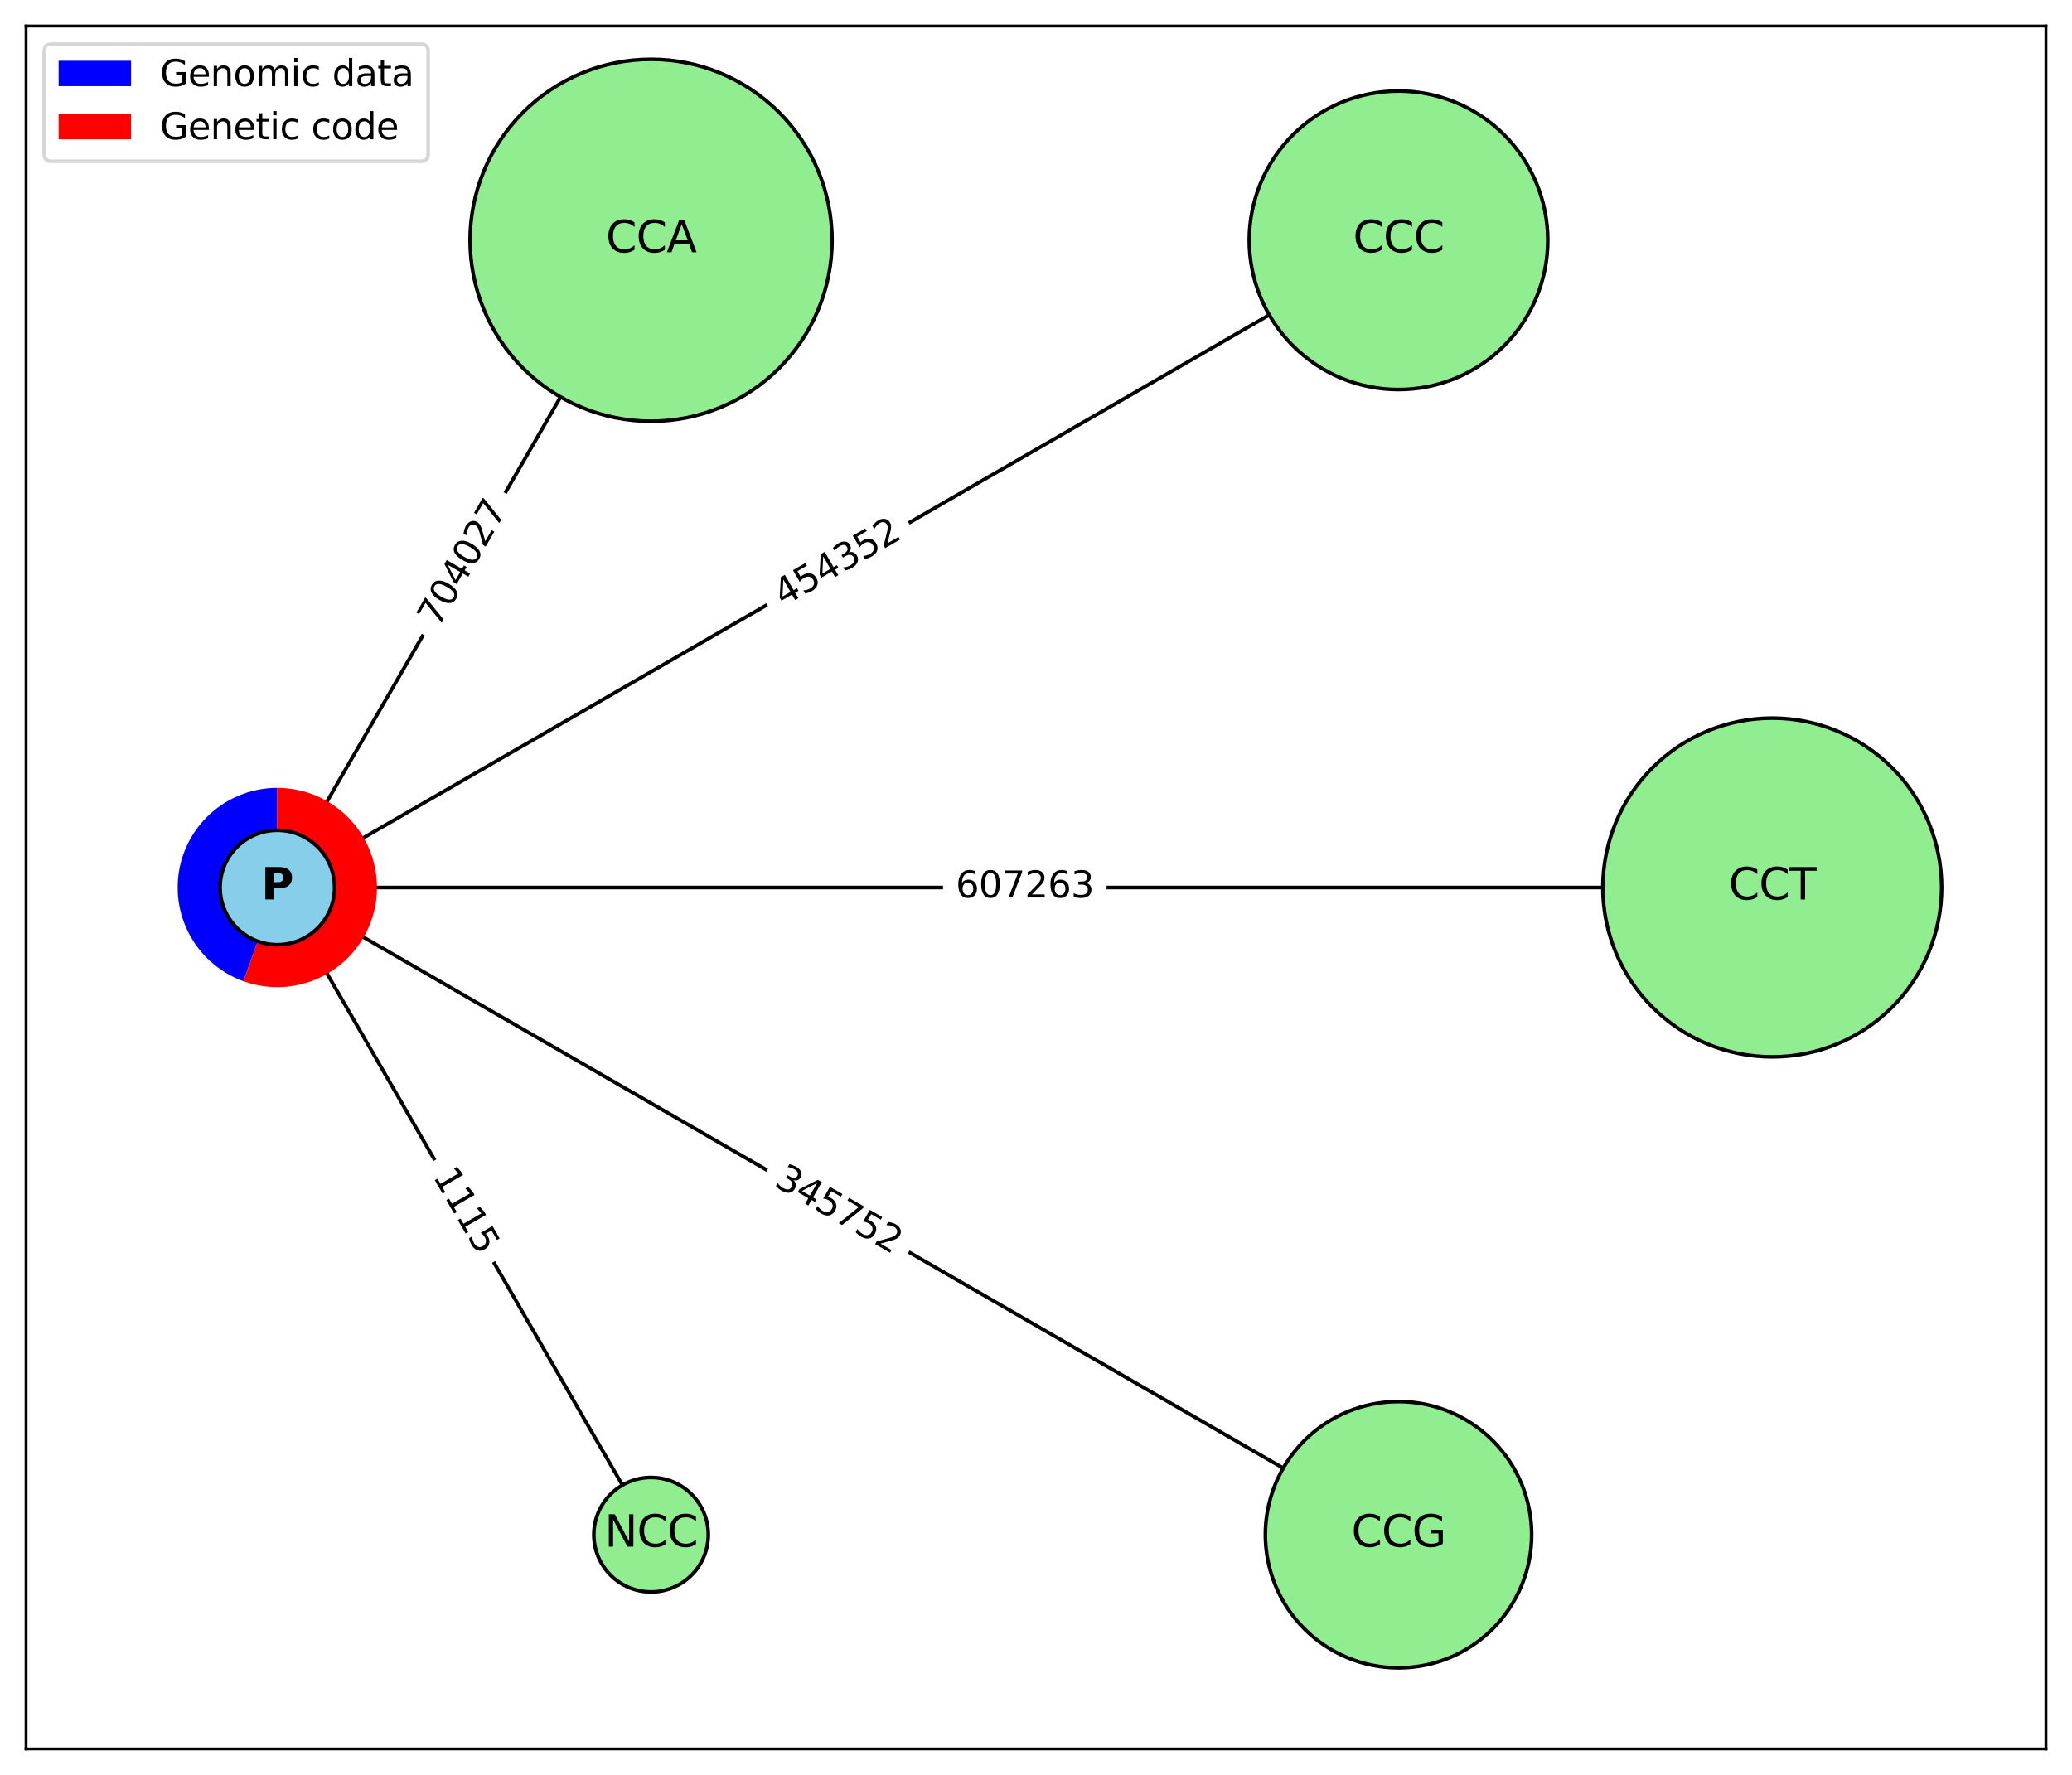 <?xml version="1.0" encoding="utf-8" standalone="no"?>
<!DOCTYPE svg PUBLIC "-//W3C//DTD SVG 1.1//EN"
  "http://www.w3.org/Graphics/SVG/1.1/DTD/svg11.dtd">
<svg xmlns:xlink="http://www.w3.org/1999/xlink" width="572.4pt" height="490.43pt" viewBox="0 0 572.4 490.43" xmlns="http://www.w3.org/2000/svg" version="1.1">
 <defs>
  <style type="text/css">*{stroke-linejoin: round; stroke-linecap: butt}</style>
 </defs>
 <g id="figure_1">
  <g id="patch_1">
   <path d="M 0 490.43 
L 572.4 490.43 
L 572.4 0 
L 0 0 
z
" style="fill: #ffffff"/>
  </g>
  <g id="axes_1">
   <g id="patch_2">
    <path d="M 7.2 483.23 
L 565.2 483.23 
L 565.2 7.2 
L 7.2 7.2 
z
" style="fill: #ffffff"/>
   </g>
   <g id="patch_3">
    <path d="M 80.945 252.716 
Q 128.237 334.627 174.969 415.571 
" clip-path="url(#pda11d879bb)" style="fill: none; stroke: #000000; stroke-linecap: round"/>
    <path d="M 174.701 411.107 
L 174.969 415.571 
L 171.237 413.107 
z
" clip-path="url(#pda11d879bb)" style="stroke: #000000; stroke-linecap: round"/>
   </g>
   <g id="patch_4">
    <path d="M 84.112 249.544 
Q 231.479 334.626 377.877 419.149 
" clip-path="url(#pda11d879bb)" style="fill: none; stroke: #000000; stroke-linecap: round"/>
    <path d="M 375.413 415.417 
L 377.877 419.149 
L 373.413 418.881 
z
" clip-path="url(#pda11d879bb)" style="stroke: #000000; stroke-linecap: round"/>
   </g>
   <g id="patch_5">
    <path d="M 85.276 245.215 
Q 283.104 245.215 479.814 245.215 
" clip-path="url(#pda11d879bb)" style="fill: none; stroke: #000000; stroke-linecap: round"/>
    <path d="M 475.814 243.215 
L 479.814 245.215 
L 475.814 247.215 
z
" clip-path="url(#pda11d879bb)" style="stroke: #000000; stroke-linecap: round"/>
   </g>
   <g id="patch_6">
    <path d="M 84.112 240.886 
Q 231.479 155.804 377.877 71.281 
" clip-path="url(#pda11d879bb)" style="fill: none; stroke: #000000; stroke-linecap: round"/>
    <path d="M 373.413 71.548 
L 377.877 71.281 
L 375.413 75.013 
z
" clip-path="url(#pda11d879bb)" style="stroke: #000000; stroke-linecap: round"/>
   </g>
   <g id="patch_7">
    <path d="M 80.945 237.714 
Q 128.237 155.802 174.969 74.859 
" clip-path="url(#pda11d879bb)" style="fill: none; stroke: #000000; stroke-linecap: round"/>
    <path d="M 171.237 77.323 
L 174.969 74.859 
L 174.701 79.323 
z
" clip-path="url(#pda11d879bb)" style="stroke: #000000; stroke-linecap: round"/>
   </g>
   <g id="text_1">
    <g id="patch_8">
     <path d="M 115.085 327.527 
L 127.81 349.567 
Q 129.31 352.165 131.908 350.665 
L 140.29 345.826 
Q 142.888 344.326 141.388 341.728 
L 128.663 319.688 
Q 127.163 317.09 124.565 318.59 
L 116.183 323.429 
Q 113.585 324.929 115.085 327.527 
z
" clip-path="url(#pda11d879bb)" style="fill: #ffffff; stroke: #ffffff; stroke-linejoin: miter"/>
    </g>
    <g clip-path="url(#pda11d879bb)">
     <!-- 1115 -->
     <g transform="translate(119.484 324.987) rotate(-300) scale(0.1 -0.1)">
      <defs>
       <path id="DejaVuSans-31" d="M 794 531 
L 1825 531 
L 1825 4091 
L 703 3866 
L 703 4441 
L 1819 4666 
L 2450 4666 
L 2450 531 
L 3481 531 
L 3481 0 
L 794 0 
L 794 531 
z
" transform="scale(0.016)"/>
       <path id="DejaVuSans-35" d="M 691 4666 
L 3169 4666 
L 3169 4134 
L 1269 4134 
L 1269 2991 
Q 1406 3038 1543 3061 
Q 1681 3084 1819 3084 
Q 2600 3084 3056 2656 
Q 3513 2228 3513 1497 
Q 3513 744 3044 326 
Q 2575 -91 1722 -91 
Q 1428 -91 1123 -41 
Q 819 9 494 109 
L 494 744 
Q 775 591 1075 516 
Q 1375 441 1709 441 
Q 2250 441 2565 725 
Q 2881 1009 2881 1497 
Q 2881 1984 2565 2268 
Q 2250 2553 1709 2553 
Q 1456 2553 1204 2497 
Q 953 2441 691 2322 
L 691 4666 
z
" transform="scale(0.016)"/>
      </defs>
      <use xlink:href="#DejaVuSans-31"/>
      <use xlink:href="#DejaVuSans-31" x="63.623"/>
      <use xlink:href="#DejaVuSans-31" x="127.246"/>
      <use xlink:href="#DejaVuSans-35" x="190.869"/>
     </g>
    </g>
   </g>
   <g id="text_2">
    <g id="patch_9">
     <path d="M 211.029 331.871 
L 244.09 350.959 
Q 246.688 352.459 248.188 349.861 
L 253.027 341.479 
Q 254.527 338.881 251.929 337.381 
L 218.868 318.294 
Q 216.27 316.794 214.77 319.392 
L 209.931 327.773 
Q 208.431 330.371 211.029 331.871 
z
" clip-path="url(#pda11d879bb)" style="fill: #ffffff; stroke: #ffffff; stroke-linejoin: miter"/>
    </g>
    <g clip-path="url(#pda11d879bb)">
     <!-- 345752 -->
     <g transform="translate(213.569 327.472) rotate(-330) scale(0.1 -0.1)">
      <defs>
       <path id="DejaVuSans-33" d="M 2597 2516 
Q 3050 2419 3304 2112 
Q 3559 1806 3559 1356 
Q 3559 666 3084 287 
Q 2609 -91 1734 -91 
Q 1441 -91 1130 -33 
Q 819 25 488 141 
L 488 750 
Q 750 597 1062 519 
Q 1375 441 1716 441 
Q 2309 441 2620 675 
Q 2931 909 2931 1356 
Q 2931 1769 2642 2001 
Q 2353 2234 1838 2234 
L 1294 2234 
L 1294 2753 
L 1863 2753 
Q 2328 2753 2575 2939 
Q 2822 3125 2822 3475 
Q 2822 3834 2567 4026 
Q 2313 4219 1838 4219 
Q 1578 4219 1281 4162 
Q 984 4106 628 3988 
L 628 4550 
Q 988 4650 1302 4700 
Q 1616 4750 1894 4750 
Q 2613 4750 3031 4423 
Q 3450 4097 3450 3541 
Q 3450 3153 3228 2886 
Q 3006 2619 2597 2516 
z
" transform="scale(0.016)"/>
       <path id="DejaVuSans-34" d="M 2419 4116 
L 825 1625 
L 2419 1625 
L 2419 4116 
z
M 2253 4666 
L 3047 4666 
L 3047 1625 
L 3713 1625 
L 3713 1100 
L 3047 1100 
L 3047 0 
L 2419 0 
L 2419 1100 
L 313 1100 
L 313 1709 
L 2253 4666 
z
" transform="scale(0.016)"/>
       <path id="DejaVuSans-37" d="M 525 4666 
L 3525 4666 
L 3525 4397 
L 1831 0 
L 1172 0 
L 2766 4134 
L 525 4134 
L 525 4666 
z
" transform="scale(0.016)"/>
       <path id="DejaVuSans-32" d="M 1228 531 
L 3431 531 
L 3431 0 
L 469 0 
L 469 531 
Q 828 903 1448 1529 
Q 2069 2156 2228 2338 
Q 2531 2678 2651 2914 
Q 2772 3150 2772 3378 
Q 2772 3750 2511 3984 
Q 2250 4219 1831 4219 
Q 1534 4219 1204 4116 
Q 875 4013 500 3803 
L 500 4441 
Q 881 4594 1212 4672 
Q 1544 4750 1819 4750 
Q 2544 4750 2975 4387 
Q 3406 4025 3406 3419 
Q 3406 3131 3298 2873 
Q 3191 2616 2906 2266 
Q 2828 2175 2409 1742 
Q 1991 1309 1228 531 
z
" transform="scale(0.016)"/>
      </defs>
      <use xlink:href="#DejaVuSans-33"/>
      <use xlink:href="#DejaVuSans-34" x="63.623"/>
      <use xlink:href="#DejaVuSans-35" x="127.246"/>
      <use xlink:href="#DejaVuSans-37" x="190.869"/>
      <use xlink:href="#DejaVuSans-35" x="254.492"/>
      <use xlink:href="#DejaVuSans-32" x="318.115"/>
     </g>
    </g>
   </g>
   <g id="text_3">
    <g id="patch_10">
     <path d="M 264.016 253.054 
L 302.191 253.054 
Q 305.191 253.054 305.191 250.054 
L 305.191 240.376 
Q 305.191 237.376 302.191 237.376 
L 264.016 237.376 
Q 261.016 237.376 261.016 240.376 
L 261.016 250.054 
Q 261.016 253.054 264.016 253.054 
z
" clip-path="url(#pda11d879bb)" style="fill: #ffffff; stroke: #ffffff; stroke-linejoin: miter"/>
    </g>
    <g clip-path="url(#pda11d879bb)">
     <!-- 607263 -->
     <g transform="translate(264.016 247.974) rotate(-0) scale(0.1 -0.1)">
      <defs>
       <path id="DejaVuSans-36" d="M 2113 2584 
Q 1688 2584 1439 2293 
Q 1191 2003 1191 1497 
Q 1191 994 1439 701 
Q 1688 409 2113 409 
Q 2538 409 2786 701 
Q 3034 994 3034 1497 
Q 3034 2003 2786 2293 
Q 2538 2584 2113 2584 
z
M 3366 4563 
L 3366 3988 
Q 3128 4100 2886 4159 
Q 2644 4219 2406 4219 
Q 1781 4219 1451 3797 
Q 1122 3375 1075 2522 
Q 1259 2794 1537 2939 
Q 1816 3084 2150 3084 
Q 2853 3084 3261 2657 
Q 3669 2231 3669 1497 
Q 3669 778 3244 343 
Q 2819 -91 2113 -91 
Q 1303 -91 875 529 
Q 447 1150 447 2328 
Q 447 3434 972 4092 
Q 1497 4750 2381 4750 
Q 2619 4750 2861 4703 
Q 3103 4656 3366 4563 
z
" transform="scale(0.016)"/>
       <path id="DejaVuSans-30" d="M 2034 4250 
Q 1547 4250 1301 3770 
Q 1056 3291 1056 2328 
Q 1056 1369 1301 889 
Q 1547 409 2034 409 
Q 2525 409 2770 889 
Q 3016 1369 3016 2328 
Q 3016 3291 2770 3770 
Q 2525 4250 2034 4250 
z
M 2034 4750 
Q 2819 4750 3233 4129 
Q 3647 3509 3647 2328 
Q 3647 1150 3233 529 
Q 2819 -91 2034 -91 
Q 1250 -91 836 529 
Q 422 1150 422 2328 
Q 422 3509 836 4129 
Q 1250 4750 2034 4750 
z
" transform="scale(0.016)"/>
      </defs>
      <use xlink:href="#DejaVuSans-36"/>
      <use xlink:href="#DejaVuSans-30" x="63.623"/>
      <use xlink:href="#DejaVuSans-37" x="127.246"/>
      <use xlink:href="#DejaVuSans-32" x="190.869"/>
      <use xlink:href="#DejaVuSans-36" x="254.492"/>
      <use xlink:href="#DejaVuSans-33" x="318.115"/>
     </g>
    </g>
   </g>
   <g id="text_4">
    <g id="patch_11">
     <path d="M 218.868 172.136 
L 251.929 153.049 
Q 254.527 151.549 253.027 148.951 
L 248.188 140.569 
Q 246.688 137.971 244.09 139.471 
L 211.029 158.559 
Q 208.431 160.059 209.931 162.657 
L 214.77 171.038 
Q 216.27 173.636 218.868 172.136 
z
" clip-path="url(#pda11d879bb)" style="fill: #ffffff; stroke: #ffffff; stroke-linejoin: miter"/>
    </g>
    <g clip-path="url(#pda11d879bb)">
     <!-- 454352 -->
     <g transform="translate(216.328 167.737) rotate(-30) scale(0.1 -0.1)">
      <use xlink:href="#DejaVuSans-34"/>
      <use xlink:href="#DejaVuSans-35" x="63.623"/>
      <use xlink:href="#DejaVuSans-34" x="127.246"/>
      <use xlink:href="#DejaVuSans-33" x="190.869"/>
      <use xlink:href="#DejaVuSans-35" x="254.492"/>
      <use xlink:href="#DejaVuSans-32" x="318.115"/>
     </g>
    </g>
   </g>
   <g id="text_5">
    <g id="patch_12">
     <path d="M 125.482 176.252 
L 144.569 143.192 
Q 146.069 140.594 143.471 139.094 
L 135.09 134.255 
Q 132.492 132.755 130.992 135.353 
L 111.904 168.413 
Q 110.404 171.011 113.002 172.511 
L 121.384 177.35 
Q 123.982 178.85 125.482 176.252 
z
" clip-path="url(#pda11d879bb)" style="fill: #ffffff; stroke: #ffffff; stroke-linejoin: miter"/>
    </g>
    <g clip-path="url(#pda11d879bb)">
     <!-- 704027 -->
     <g transform="translate(121.083 173.712) rotate(-60) scale(0.1 -0.1)">
      <use xlink:href="#DejaVuSans-37"/>
      <use xlink:href="#DejaVuSans-30" x="63.623"/>
      <use xlink:href="#DejaVuSans-34" x="127.246"/>
      <use xlink:href="#DejaVuSans-30" x="190.869"/>
      <use xlink:href="#DejaVuSans-32" x="254.492"/>
      <use xlink:href="#DejaVuSans-37" x="318.115"/>
     </g>
    </g>
   </g>
   <g id="patch_13">
    <path d="M 76.614 217.683 
C 70.139 217.683 63.867 219.968 58.908 224.132 
C 53.949 228.297 50.615 234.08 49.497 240.458 
C 48.378 246.836 49.544 253.409 52.789 259.012 
C 56.034 264.616 61.155 268.899 67.244 271.103 
L 76.614 245.215 
z
" style="fill: #0000ff"/>
   </g>
   <g id="patch_14">
    <path d="M 67.244 271.103 
C 71.022 272.471 75.054 272.995 79.056 272.638 
C 83.059 272.282 86.935 271.054 90.412 269.04 
C 93.889 267.026 96.883 264.276 99.184 260.982 
C 101.485 257.688 103.038 253.93 103.732 249.972 
C 104.426 246.014 104.246 241.952 103.203 238.072 
C 102.161 234.191 100.281 230.585 97.697 227.509 
C 95.113 224.432 91.886 221.957 88.244 220.26 
C 84.602 218.563 80.632 217.683 76.614 217.683 
L 76.614 245.215 
z
" style="fill: #ff0000"/>
   </g>
   <g id="matplotlib.axis_1">
    <g id="xtick_1"/>
    <g id="xtick_2"/>
    <g id="xtick_3"/>
    <g id="xtick_4"/>
    <g id="xtick_5"/>
    <g id="xtick_6"/>
    <g id="xtick_7"/>
    <g id="xtick_8"/>
    <g id="xtick_9"/>
   </g>
   <g id="matplotlib.axis_2">
    <g id="ytick_1"/>
    <g id="ytick_2"/>
    <g id="ytick_3"/>
    <g id="ytick_4"/>
    <g id="ytick_5"/>
    <g id="ytick_6"/>
    <g id="ytick_7"/>
   </g>
   <g id="PathCollection_1">
    <path d="M 76.614 261.026 
C 80.808 261.026 84.83 259.36 87.795 256.395 
C 90.76 253.43 92.426 249.408 92.426 245.215 
C 92.426 241.022 90.76 237 87.795 234.035 
C 84.83 231.07 80.808 229.404 76.614 229.404 
C 72.421 229.404 68.399 231.07 65.434 234.035 
C 62.469 237 60.803 241.022 60.803 245.215 
C 60.803 249.408 62.469 253.43 65.434 256.395 
C 68.399 259.36 72.421 261.026 76.614 261.026 
z
" clip-path="url(#pda11d879bb)" style="fill: #87ceeb; stroke: #000000"/>
    <path d="M 179.858 439.85 
C 184.052 439.85 188.074 438.184 191.039 435.219 
C 194.004 432.254 195.67 428.232 195.67 424.039 
C 195.67 419.846 194.004 415.824 191.039 412.859 
C 188.074 409.894 184.052 408.228 179.858 408.228 
C 175.665 408.228 171.643 409.894 168.678 412.859 
C 165.713 415.824 164.047 419.846 164.047 424.039 
C 164.047 428.232 165.713 432.254 168.678 435.219 
C 171.643 438.184 175.665 439.85 179.858 439.85 
z
" clip-path="url(#pda11d879bb)" style="fill: #90ee90; stroke: #000000"/>
    <path d="M 386.347 460.825 
C 396.102 460.825 405.46 456.949 412.358 450.05 
C 419.256 443.152 423.132 433.795 423.132 424.039 
C 423.132 414.283 419.256 404.926 412.358 398.028 
C 405.46 391.13 396.102 387.254 386.347 387.254 
C 376.591 387.254 367.234 391.13 360.335 398.028 
C 353.437 404.926 349.561 414.283 349.561 424.039 
C 349.561 433.795 353.437 443.152 360.335 450.05 
C 367.234 456.949 376.591 460.825 386.347 460.825 
z
" clip-path="url(#pda11d879bb)" style="fill: #90ee90; stroke: #000000"/>
    <path d="M 489.591 292.015 
C 502.002 292.015 513.907 287.084 522.684 278.308 
C 531.46 269.531 536.391 257.626 536.391 245.215 
C 536.391 232.803 531.46 220.898 522.684 212.122 
C 513.907 203.346 502.002 198.415 489.591 198.415 
C 477.179 198.415 465.274 203.346 456.498 212.122 
C 447.722 220.898 442.791 232.803 442.791 245.215 
C 442.791 257.626 447.722 269.531 456.498 278.308 
C 465.274 287.084 477.179 292.015 489.591 292.015 
z
" clip-path="url(#pda11d879bb)" style="fill: #90ee90; stroke: #000000"/>
    <path d="M 386.347 107.632 
C 397.284 107.632 407.775 103.286 415.508 95.552 
C 423.242 87.819 427.587 77.328 427.587 66.391 
C 427.587 55.454 423.242 44.963 415.508 37.229 
C 407.775 29.495 397.284 25.15 386.347 25.15 
C 375.409 25.15 364.919 29.495 357.185 37.229 
C 349.451 44.963 345.106 55.454 345.106 66.391 
C 345.106 77.328 349.451 87.819 357.185 95.552 
C 364.919 103.286 375.409 107.632 386.347 107.632 
z
" clip-path="url(#pda11d879bb)" style="fill: #90ee90; stroke: #000000"/>
    <path d="M 179.858 116.391 
C 193.119 116.391 205.837 111.123 215.214 101.746 
C 224.59 92.37 229.858 79.651 229.858 66.391 
C 229.858 53.131 224.59 40.412 215.214 31.036 
C 205.837 21.659 193.119 16.391 179.858 16.391 
C 166.598 16.391 153.879 21.659 144.503 31.036 
C 135.127 40.412 129.858 53.131 129.858 66.391 
C 129.858 79.651 135.127 92.37 144.503 101.746 
C 153.879 111.123 166.598 116.391 179.858 116.391 
z
" clip-path="url(#pda11d879bb)" style="fill: #90ee90; stroke: #000000"/>
   </g>
   <g id="patch_15">
    <path d="M 7.2 483.23 
L 7.2 7.2 
" style="fill: none; stroke: #000000; stroke-width: 0.8; stroke-linejoin: miter; stroke-linecap: square"/>
   </g>
   <g id="patch_16">
    <path d="M 565.2 483.23 
L 565.2 7.2 
" style="fill: none; stroke: #000000; stroke-width: 0.8; stroke-linejoin: miter; stroke-linecap: square"/>
   </g>
   <g id="patch_17">
    <path d="M 7.2 483.23 
L 565.2 483.23 
" style="fill: none; stroke: #000000; stroke-width: 0.8; stroke-linejoin: miter; stroke-linecap: square"/>
   </g>
   <g id="patch_18">
    <path d="M 7.2 7.2 
L 565.2 7.2 
" style="fill: none; stroke: #000000; stroke-width: 0.8; stroke-linejoin: miter; stroke-linecap: square"/>
   </g>
   <g id="text_6">
    <g clip-path="url(#pda11d879bb)">
     <!-- $\mathbf{P}$ -->
     <g transform="translate(72.174 248.526) scale(0.12 -0.12)">
      <defs>
       <path id="DejaVuSans-Bold-50" d="M 588 4666 
L 2584 4666 
Q 3475 4666 3951 4270 
Q 4428 3875 4428 3144 
Q 4428 2409 3951 2014 
Q 3475 1619 2584 1619 
L 1791 1619 
L 1791 0 
L 588 0 
L 588 4666 
z
M 1791 3794 
L 1791 2491 
L 2456 2491 
Q 2806 2491 2997 2661 
Q 3188 2831 3188 3144 
Q 3188 3456 2997 3625 
Q 2806 3794 2456 3794 
L 1791 3794 
z
" transform="scale(0.016)"/>
      </defs>
      <use xlink:href="#DejaVuSans-Bold-50" transform="translate(0 0.094)"/>
     </g>
    </g>
   </g>
   <g id="text_7">
    <g clip-path="url(#pda11d879bb)">
     <!-- NCC -->
     <g transform="translate(166.99 427.35) scale(0.12 -0.12)">
      <defs>
       <path id="DejaVuSans-4e" d="M 628 4666 
L 1478 4666 
L 3547 763 
L 3547 4666 
L 4159 4666 
L 4159 0 
L 3309 0 
L 1241 3903 
L 1241 0 
L 628 0 
L 628 4666 
z
" transform="scale(0.016)"/>
       <path id="DejaVuSans-43" d="M 4122 4306 
L 4122 3641 
Q 3803 3938 3442 4084 
Q 3081 4231 2675 4231 
Q 1875 4231 1450 3742 
Q 1025 3253 1025 2328 
Q 1025 1406 1450 917 
Q 1875 428 2675 428 
Q 3081 428 3442 575 
Q 3803 722 4122 1019 
L 4122 359 
Q 3791 134 3420 21 
Q 3050 -91 2638 -91 
Q 1578 -91 968 557 
Q 359 1206 359 2328 
Q 359 3453 968 4101 
Q 1578 4750 2638 4750 
Q 3056 4750 3426 4639 
Q 3797 4528 4122 4306 
z
" transform="scale(0.016)"/>
      </defs>
      <use xlink:href="#DejaVuSans-4e"/>
      <use xlink:href="#DejaVuSans-43" x="74.805"/>
      <use xlink:href="#DejaVuSans-43" x="144.629"/>
     </g>
    </g>
   </g>
   <g id="text_8">
    <g clip-path="url(#pda11d879bb)">
     <!-- CCG -->
     <g transform="translate(373.318 427.35) scale(0.12 -0.12)">
      <defs>
       <path id="DejaVuSans-47" d="M 3809 666 
L 3809 1919 
L 2778 1919 
L 2778 2438 
L 4434 2438 
L 4434 434 
Q 4069 175 3628 42 
Q 3188 -91 2688 -91 
Q 1594 -91 976 548 
Q 359 1188 359 2328 
Q 359 3472 976 4111 
Q 1594 4750 2688 4750 
Q 3144 4750 3555 4637 
Q 3966 4525 4313 4306 
L 4313 3634 
Q 3963 3931 3569 4081 
Q 3175 4231 2741 4231 
Q 1884 4231 1454 3753 
Q 1025 3275 1025 2328 
Q 1025 1384 1454 906 
Q 1884 428 2741 428 
Q 3075 428 3337 486 
Q 3600 544 3809 666 
z
" transform="scale(0.016)"/>
      </defs>
      <use xlink:href="#DejaVuSans-43"/>
      <use xlink:href="#DejaVuSans-43" x="69.824"/>
      <use xlink:href="#DejaVuSans-47" x="139.648"/>
     </g>
    </g>
   </g>
   <g id="text_9">
    <g clip-path="url(#pda11d879bb)">
     <!-- CCT -->
     <g transform="translate(477.547 248.526) scale(0.12 -0.12)">
      <defs>
       <path id="DejaVuSans-54" d="M -19 4666 
L 3928 4666 
L 3928 4134 
L 2272 4134 
L 2272 0 
L 1638 0 
L 1638 4134 
L -19 4134 
L -19 4666 
z
" transform="scale(0.016)"/>
      </defs>
      <use xlink:href="#DejaVuSans-43"/>
      <use xlink:href="#DejaVuSans-43" x="69.824"/>
      <use xlink:href="#DejaVuSans-54" x="139.648"/>
     </g>
    </g>
   </g>
   <g id="text_10">
    <g clip-path="url(#pda11d879bb)">
     <!-- CCC -->
     <g transform="translate(373.778 69.702) scale(0.12 -0.12)">
      <use xlink:href="#DejaVuSans-43"/>
      <use xlink:href="#DejaVuSans-43" x="69.824"/>
      <use xlink:href="#DejaVuSans-43" x="139.648"/>
     </g>
    </g>
   </g>
   <g id="text_11">
    <g clip-path="url(#pda11d879bb)">
     <!-- CCA -->
     <g transform="translate(167.375 69.702) scale(0.12 -0.12)">
      <defs>
       <path id="DejaVuSans-41" d="M 2188 4044 
L 1331 1722 
L 3047 1722 
L 2188 4044 
z
M 1831 4666 
L 2547 4666 
L 4325 0 
L 3669 0 
L 3244 1197 
L 1141 1197 
L 716 0 
L 50 0 
L 1831 4666 
z
" transform="scale(0.016)"/>
      </defs>
      <use xlink:href="#DejaVuSans-43"/>
      <use xlink:href="#DejaVuSans-43" x="69.824"/>
      <use xlink:href="#DejaVuSans-41" x="139.648"/>
     </g>
    </g>
   </g>
   <g id="legend_1">
    <g id="patch_19">
     <path d="M 14.2 44.556 
L 116.278 44.556 
Q 118.278 44.556 118.278 42.556 
L 118.278 14.2 
Q 118.278 12.2 116.278 12.2 
L 14.2 12.2 
Q 12.2 12.2 12.2 14.2 
L 12.2 42.556 
Q 12.2 44.556 14.2 44.556 
z
" style="fill: #ffffff; opacity: 0.8; stroke: #cccccc; stroke-linejoin: miter"/>
    </g>
    <g id="patch_20">
     <path d="M 16.2 23.798 
L 36.2 23.798 
L 36.2 16.798 
L 16.2 16.798 
z
" style="fill: #0000ff"/>
    </g>
    <g id="text_12">
     <!-- Genomic data -->
     <g transform="translate(44.2 23.798) scale(0.1 -0.1)">
      <defs>
       <path id="DejaVuSans-65" d="M 3597 1894 
L 3597 1613 
L 953 1613 
Q 991 1019 1311 708 
Q 1631 397 2203 397 
Q 2534 397 2845 478 
Q 3156 559 3463 722 
L 3463 178 
Q 3153 47 2828 -22 
Q 2503 -91 2169 -91 
Q 1331 -91 842 396 
Q 353 884 353 1716 
Q 353 2575 817 3079 
Q 1281 3584 2069 3584 
Q 2775 3584 3186 3129 
Q 3597 2675 3597 1894 
z
M 3022 2063 
Q 3016 2534 2758 2815 
Q 2500 3097 2075 3097 
Q 1594 3097 1305 2825 
Q 1016 2553 972 2059 
L 3022 2063 
z
" transform="scale(0.016)"/>
       <path id="DejaVuSans-6e" d="M 3513 2113 
L 3513 0 
L 2938 0 
L 2938 2094 
Q 2938 2591 2744 2837 
Q 2550 3084 2163 3084 
Q 1697 3084 1428 2787 
Q 1159 2491 1159 1978 
L 1159 0 
L 581 0 
L 581 3500 
L 1159 3500 
L 1159 2956 
Q 1366 3272 1645 3428 
Q 1925 3584 2291 3584 
Q 2894 3584 3203 3211 
Q 3513 2838 3513 2113 
z
" transform="scale(0.016)"/>
       <path id="DejaVuSans-6f" d="M 1959 3097 
Q 1497 3097 1228 2736 
Q 959 2375 959 1747 
Q 959 1119 1226 758 
Q 1494 397 1959 397 
Q 2419 397 2687 759 
Q 2956 1122 2956 1747 
Q 2956 2369 2687 2733 
Q 2419 3097 1959 3097 
z
M 1959 3584 
Q 2709 3584 3137 3096 
Q 3566 2609 3566 1747 
Q 3566 888 3137 398 
Q 2709 -91 1959 -91 
Q 1206 -91 779 398 
Q 353 888 353 1747 
Q 353 2609 779 3096 
Q 1206 3584 1959 3584 
z
" transform="scale(0.016)"/>
       <path id="DejaVuSans-6d" d="M 3328 2828 
Q 3544 3216 3844 3400 
Q 4144 3584 4550 3584 
Q 5097 3584 5394 3201 
Q 5691 2819 5691 2113 
L 5691 0 
L 5113 0 
L 5113 2094 
Q 5113 2597 4934 2840 
Q 4756 3084 4391 3084 
Q 3944 3084 3684 2787 
Q 3425 2491 3425 1978 
L 3425 0 
L 2847 0 
L 2847 2094 
Q 2847 2600 2669 2842 
Q 2491 3084 2119 3084 
Q 1678 3084 1418 2786 
Q 1159 2488 1159 1978 
L 1159 0 
L 581 0 
L 581 3500 
L 1159 3500 
L 1159 2956 
Q 1356 3278 1631 3431 
Q 1906 3584 2284 3584 
Q 2666 3584 2933 3390 
Q 3200 3197 3328 2828 
z
" transform="scale(0.016)"/>
       <path id="DejaVuSans-69" d="M 603 3500 
L 1178 3500 
L 1178 0 
L 603 0 
L 603 3500 
z
M 603 4863 
L 1178 4863 
L 1178 4134 
L 603 4134 
L 603 4863 
z
" transform="scale(0.016)"/>
       <path id="DejaVuSans-63" d="M 3122 3366 
L 3122 2828 
Q 2878 2963 2633 3030 
Q 2388 3097 2138 3097 
Q 1578 3097 1268 2742 
Q 959 2388 959 1747 
Q 959 1106 1268 751 
Q 1578 397 2138 397 
Q 2388 397 2633 464 
Q 2878 531 3122 666 
L 3122 134 
Q 2881 22 2623 -34 
Q 2366 -91 2075 -91 
Q 1284 -91 818 406 
Q 353 903 353 1747 
Q 353 2603 823 3093 
Q 1294 3584 2113 3584 
Q 2378 3584 2631 3529 
Q 2884 3475 3122 3366 
z
" transform="scale(0.016)"/>
       <path id="DejaVuSans-20" transform="scale(0.016)"/>
       <path id="DejaVuSans-64" d="M 2906 2969 
L 2906 4863 
L 3481 4863 
L 3481 0 
L 2906 0 
L 2906 525 
Q 2725 213 2448 61 
Q 2172 -91 1784 -91 
Q 1150 -91 751 415 
Q 353 922 353 1747 
Q 353 2572 751 3078 
Q 1150 3584 1784 3584 
Q 2172 3584 2448 3432 
Q 2725 3281 2906 2969 
z
M 947 1747 
Q 947 1113 1208 752 
Q 1469 391 1925 391 
Q 2381 391 2643 752 
Q 2906 1113 2906 1747 
Q 2906 2381 2643 2742 
Q 2381 3103 1925 3103 
Q 1469 3103 1208 2742 
Q 947 2381 947 1747 
z
" transform="scale(0.016)"/>
       <path id="DejaVuSans-61" d="M 2194 1759 
Q 1497 1759 1228 1600 
Q 959 1441 959 1056 
Q 959 750 1161 570 
Q 1363 391 1709 391 
Q 2188 391 2477 730 
Q 2766 1069 2766 1631 
L 2766 1759 
L 2194 1759 
z
M 3341 1997 
L 3341 0 
L 2766 0 
L 2766 531 
Q 2569 213 2275 61 
Q 1981 -91 1556 -91 
Q 1019 -91 701 211 
Q 384 513 384 1019 
Q 384 1609 779 1909 
Q 1175 2209 1959 2209 
L 2766 2209 
L 2766 2266 
Q 2766 2663 2505 2880 
Q 2244 3097 1772 3097 
Q 1472 3097 1187 3025 
Q 903 2953 641 2809 
L 641 3341 
Q 956 3463 1253 3523 
Q 1550 3584 1831 3584 
Q 2591 3584 2966 3190 
Q 3341 2797 3341 1997 
z
" transform="scale(0.016)"/>
       <path id="DejaVuSans-74" d="M 1172 4494 
L 1172 3500 
L 2356 3500 
L 2356 3053 
L 1172 3053 
L 1172 1153 
Q 1172 725 1289 603 
Q 1406 481 1766 481 
L 2356 481 
L 2356 0 
L 1766 0 
Q 1100 0 847 248 
Q 594 497 594 1153 
L 594 3053 
L 172 3053 
L 172 3500 
L 594 3500 
L 594 4494 
L 1172 4494 
z
" transform="scale(0.016)"/>
      </defs>
      <use xlink:href="#DejaVuSans-47"/>
      <use xlink:href="#DejaVuSans-65" x="77.49"/>
      <use xlink:href="#DejaVuSans-6e" x="139.014"/>
      <use xlink:href="#DejaVuSans-6f" x="202.393"/>
      <use xlink:href="#DejaVuSans-6d" x="263.574"/>
      <use xlink:href="#DejaVuSans-69" x="360.986"/>
      <use xlink:href="#DejaVuSans-63" x="388.77"/>
      <use xlink:href="#DejaVuSans-20" x="443.75"/>
      <use xlink:href="#DejaVuSans-64" x="475.537"/>
      <use xlink:href="#DejaVuSans-61" x="539.014"/>
      <use xlink:href="#DejaVuSans-74" x="600.293"/>
      <use xlink:href="#DejaVuSans-61" x="639.502"/>
     </g>
    </g>
    <g id="patch_21">
     <path d="M 16.2 38.477 
L 36.2 38.477 
L 36.2 31.477 
L 16.2 31.477 
z
" style="fill: #ff0000"/>
    </g>
    <g id="text_13">
     <!-- Genetic code -->
     <g transform="translate(44.2 38.477) scale(0.1 -0.1)">
      <use xlink:href="#DejaVuSans-47"/>
      <use xlink:href="#DejaVuSans-65" x="77.49"/>
      <use xlink:href="#DejaVuSans-6e" x="139.014"/>
      <use xlink:href="#DejaVuSans-65" x="202.393"/>
      <use xlink:href="#DejaVuSans-74" x="263.916"/>
      <use xlink:href="#DejaVuSans-69" x="303.125"/>
      <use xlink:href="#DejaVuSans-63" x="330.908"/>
      <use xlink:href="#DejaVuSans-20" x="385.889"/>
      <use xlink:href="#DejaVuSans-63" x="417.676"/>
      <use xlink:href="#DejaVuSans-6f" x="472.656"/>
      <use xlink:href="#DejaVuSans-64" x="533.838"/>
      <use xlink:href="#DejaVuSans-65" x="597.314"/>
     </g>
    </g>
   </g>
  </g>
 </g>
 <defs>
  <clipPath id="pda11d879bb">
   <rect x="7.2" y="7.2" width="558" height="476.03"/>
  </clipPath>
 </defs>
</svg>
